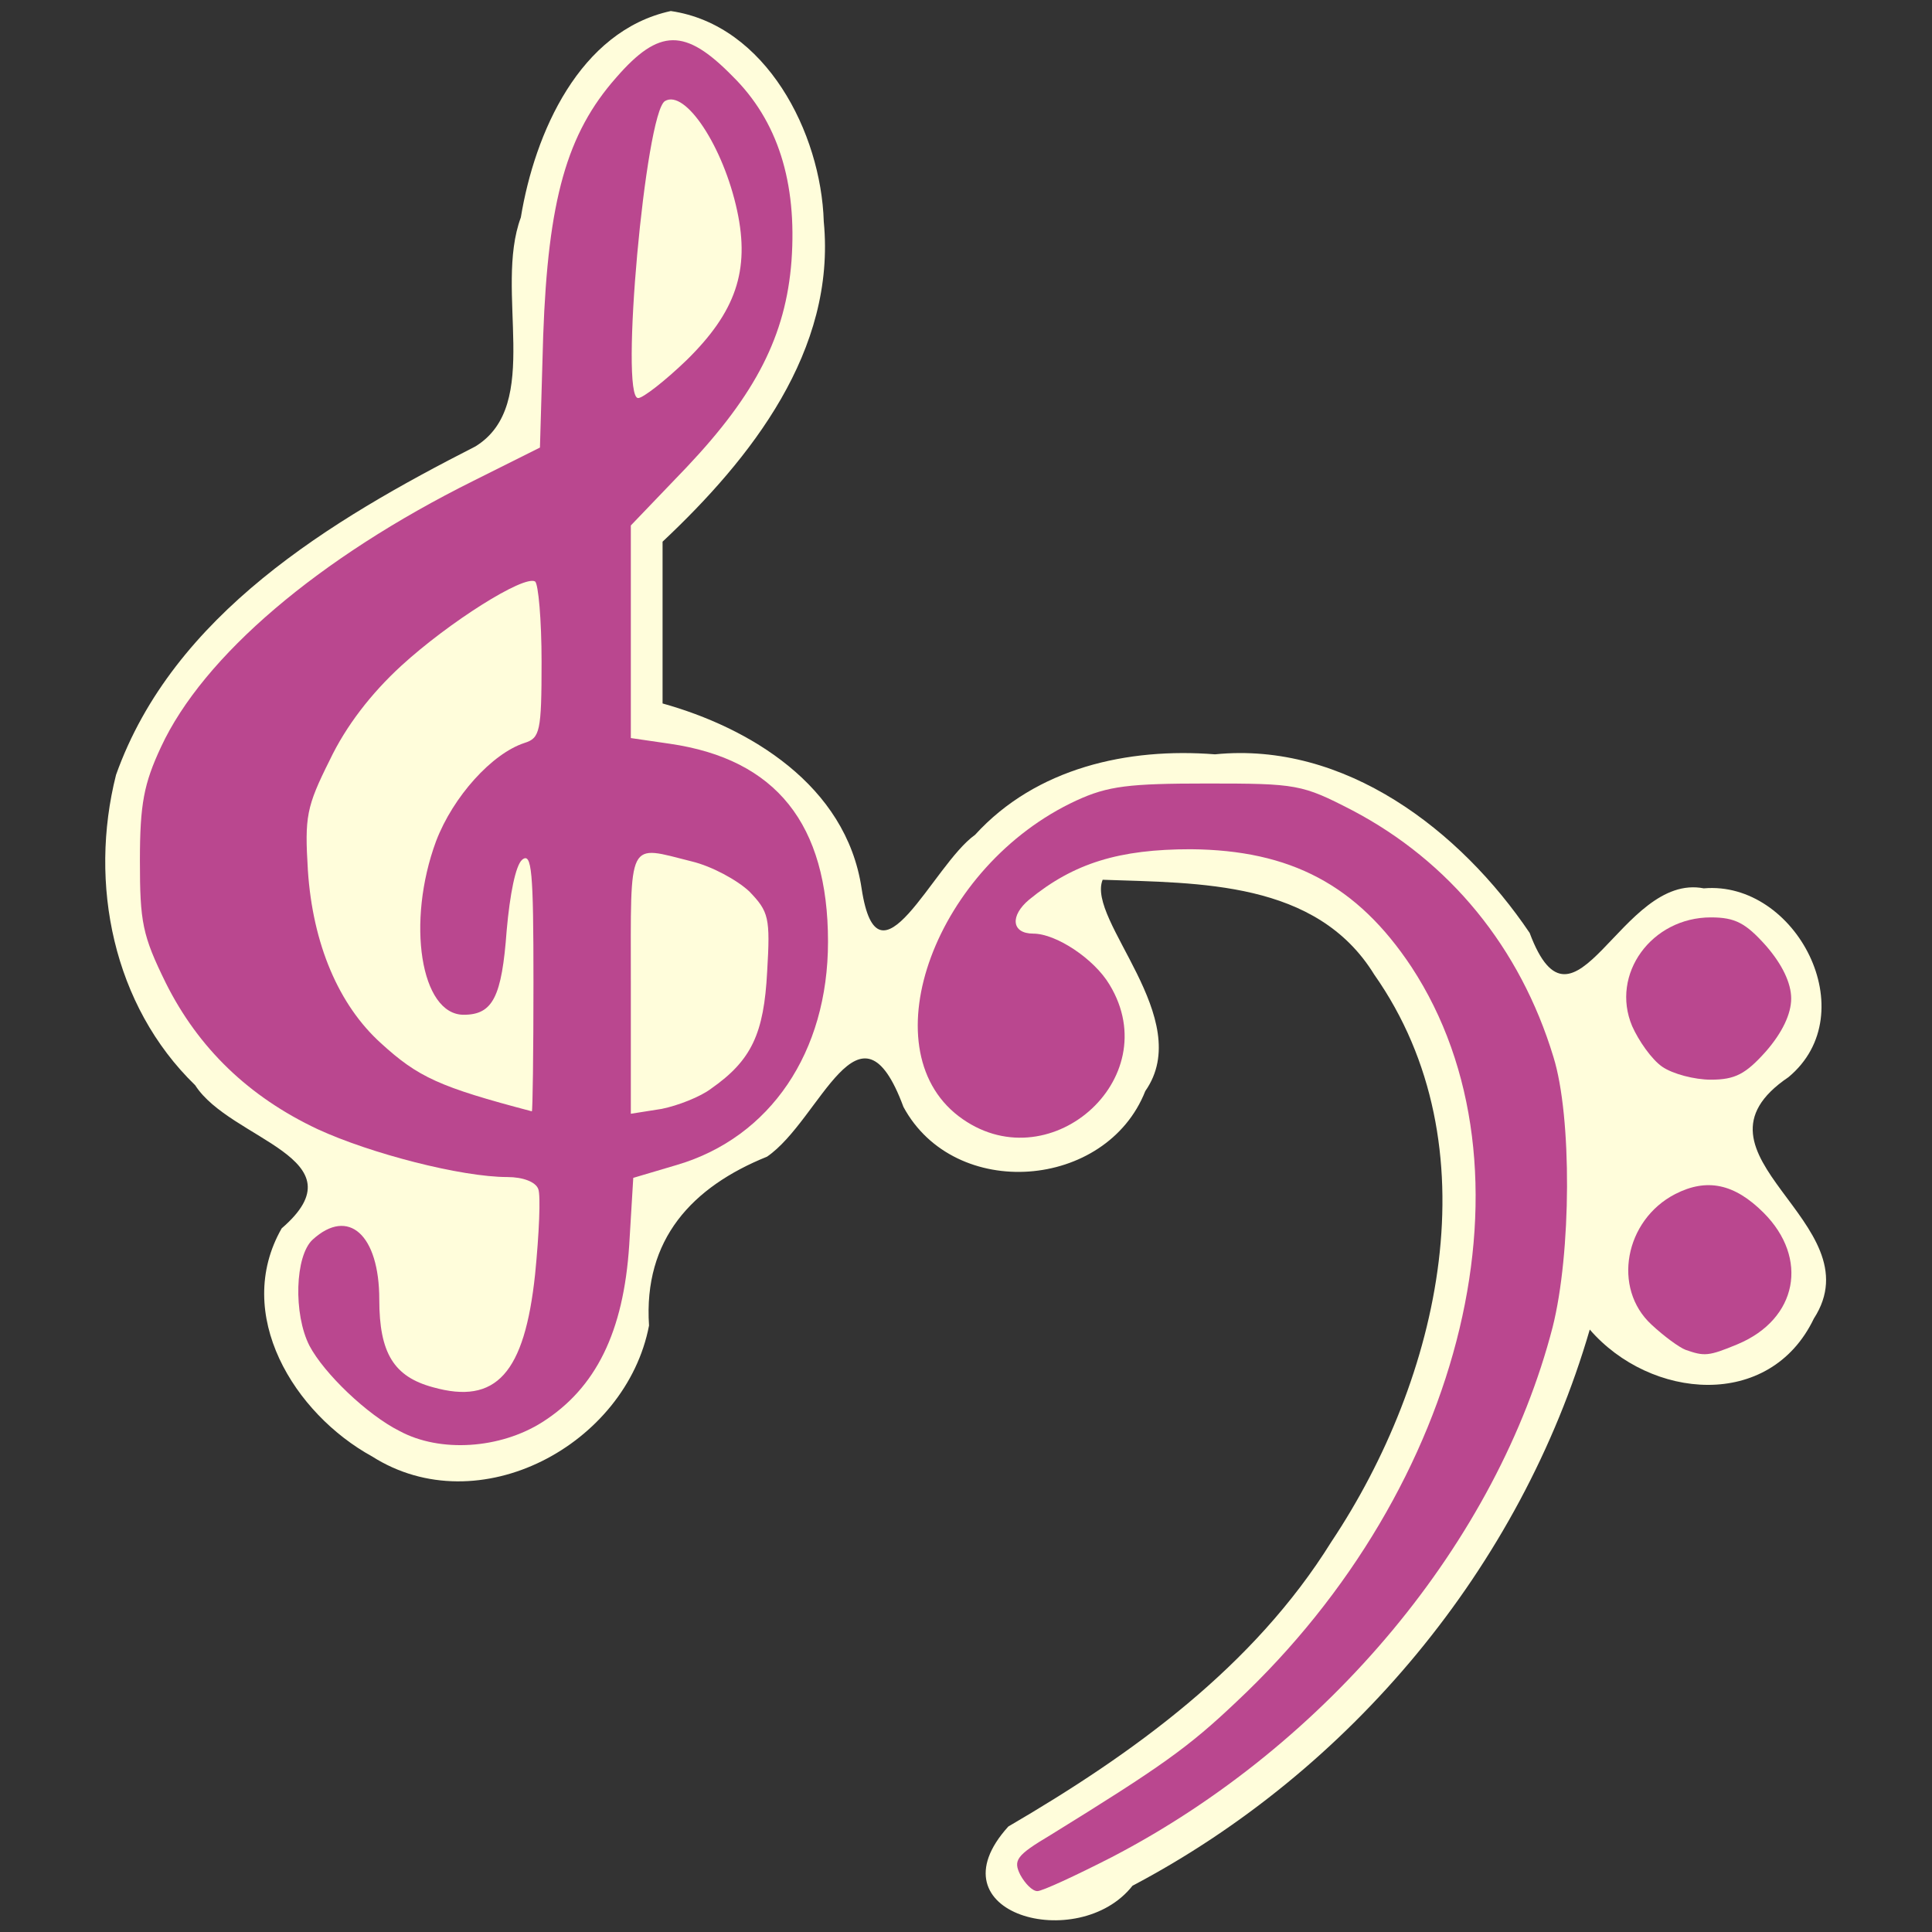 <?xml version="1.0"?>
<svg width="2000" height="2000" xmlns="http://www.w3.org/2000/svg" xmlns:svg="http://www.w3.org/2000/svg" preserveAspectRatio="xMidYMid meet">

 <rect width="100%" height="100%" fill="#333333" stroke="none"/>

 <g class="layer">
  <title>Layer 1</title>
  <g fill="#fffddb" id="g965" stroke-width="1.19" transform="matrix(0.84,0,0,0.84,-305.307,-256.536)">
   <path d="m1190.119,319.004c-112.467,24.454 -167.671,150.158 -184.793,254.362c-33.571,90.436 27.63,230.871 -56.086,282.255c-178.212,90.877 -372.327,206.869 -442.793,404.737c-33.813,133.953 -3.811,284.131 97.567,382.479c43.232,67.611 207.285,89.538 106.58,176.366c-60.455,105.936 15.565,228.467 111.355,281.044c131.56,83.727 313.333,-14.618 341.366,-161.279c-7.064,-106.426 53.199,-170.882 145.429,-208.108c66.201,-45.454 114.049,-207.421 168.112,-61.296c63.105,116.789 250.132,101.999 298.029,-19.537c62.615,-89.357 -72.972,-210.664 -52.533,-260.43c119.258,4.199 263.461,1.006 334.722,116.895c148.276,211.104 81.096,498.129 -52.913,699.036c-95.635,153.848 -244.291,261.101 -398.058,350.823c-97.593,107.87 86.828,157.273 153.009,73.01c268.961,-141.879 478.328,-392.769 563.537,-685.441c74.687,86.308 221.722,99.984 276.15,-13.505c76.88,-118.711 -172.306,-202.104 -31.2,-297.596c94.684,-78.819 9.121,-242.474 -104.385,-232.63c-102.076,-19.925 -159.352,202.425 -214.648,54.919c-85.428,-126.575 -227.74,-236.144 -387.812,-220.088c-107.472,-8.458 -220.466,16.679 -295.691,99.256c-52.007,36.888 -119.557,199.32 -139.777,66.051c-19.13,-128.174 -139.604,-198.53 -245.285,-227.993c0,-66.453 0,-132.906 0,-199.359c109.028,-102.471 214.03,-235.425 198.661,-394.453c-3.32,-109.496 -71.29,-242.525 -188.545,-259.515" id="path863" stroke-width="1.19"/>
  </g>
  <g fill="#ba478f" id="g1003" stroke-width="1.19" transform="matrix(0.84,0,0,0.84,-304.566,-259.92)">
   <path d="m1620,2620c-9,-18 -5,-24 37,-49c136,-84 170,-108 229,-164c284,-266 378,-659 216,-906c-67,-101 -149,-144 -272,-145c-88,0 -144,17 -199,62c-24,20 -22,42 5,42c28,0 75,31 94,63c71,117 -77,245 -186,162c-111,-85 -28,-309 145,-389c39,-18 65,-21 161,-21c111,0 117,1 179,33c120,63 207,169 248,304c23,74 22,242 -1,333c-68,263 -276,514 -543,653c-45,23 -86,42 -92,42c-6,0 -15,-9 -21,-20z" fill="#ba478f" id="path995" stroke-width="1.19"/>
   <path d="m855,2073c-40,-20 -93,-71 -111,-105c-20,-39 -18,-111 4,-131c44,-40 82,-6 82,74c0,66 18,95 66,108c78,22 113,-17 126,-139c5,-50 7,-97 4,-105c-3,-9 -19,-15 -38,-15c-57,0 -169,-29 -234,-59c-85,-40 -147,-100 -187,-180c-29,-59 -32,-75 -32,-151c0,-70 5,-95 26,-140c52,-112 194,-233 385,-328l82,-41l4,-138c6,-167 29,-249 90,-318c53,-61 85,-61 143,-2c56,55 80,131 73,228c-7,92 -44,164 -129,254l-69,72l0,131l0,131l48,7c131,19 195,99 195,244c0,136 -71,241 -186,275l-54,16l-5,83c-7,107 -41,176 -107,218c-52,33 -126,38 -176,11zm165,-554c0,-135 -2,-160 -14,-150c-8,7 -15,42 -19,87c-6,82 -17,104 -53,104c-53,0 -71,-114 -34,-214c21,-55 69,-108 109,-121c19,-6 21,-14 21,-100c0,-52 -4,-96 -8,-99c-14,-8 -106,50 -165,104c-37,34 -68,74 -88,116c-29,58 -31,70 -27,136c6,91 38,166 90,213c46,42 72,54 186,84c1,1 2,-72 2,-160zm219,132c50,-35 65,-68 69,-144c4,-67 2,-74 -22,-99c-15,-14 -46,-31 -71,-37c-80,-20 -75,-30 -75,150l0,161l38,-6c20,-4 48,-15 61,-25zm-30,-898c60,-59 78,-110 62,-184c-17,-79 -64,-150 -89,-135c-24,15 -56,366 -33,366c6,0 33,-21 60,-47z" fill="#ba478f" id="path997" stroke-width="1.19"/>
   <path d="m2440,1973c-8,-3 -27,-17 -42,-31c-49,-45 -33,-129 29,-161c39,-20 73,-13 109,23c56,56 42,131 -32,162c-36,15 -41,15 -64,7z" fill="#ba478f" id="path999" stroke-width="1.19"/>
   <path d="m2411,1624c-13,-9 -29,-32 -37,-50c-27,-64 24,-134 97,-134c30,0 43,7 68,35c20,23 31,46 31,65c0,19 -11,42 -31,65c-25,28 -38,35 -68,35c-20,0 -47,-7 -60,-16z" fill="#ba478f" id="path1001" stroke-width="1.19"/>
  </g>
 </g>
</svg>
